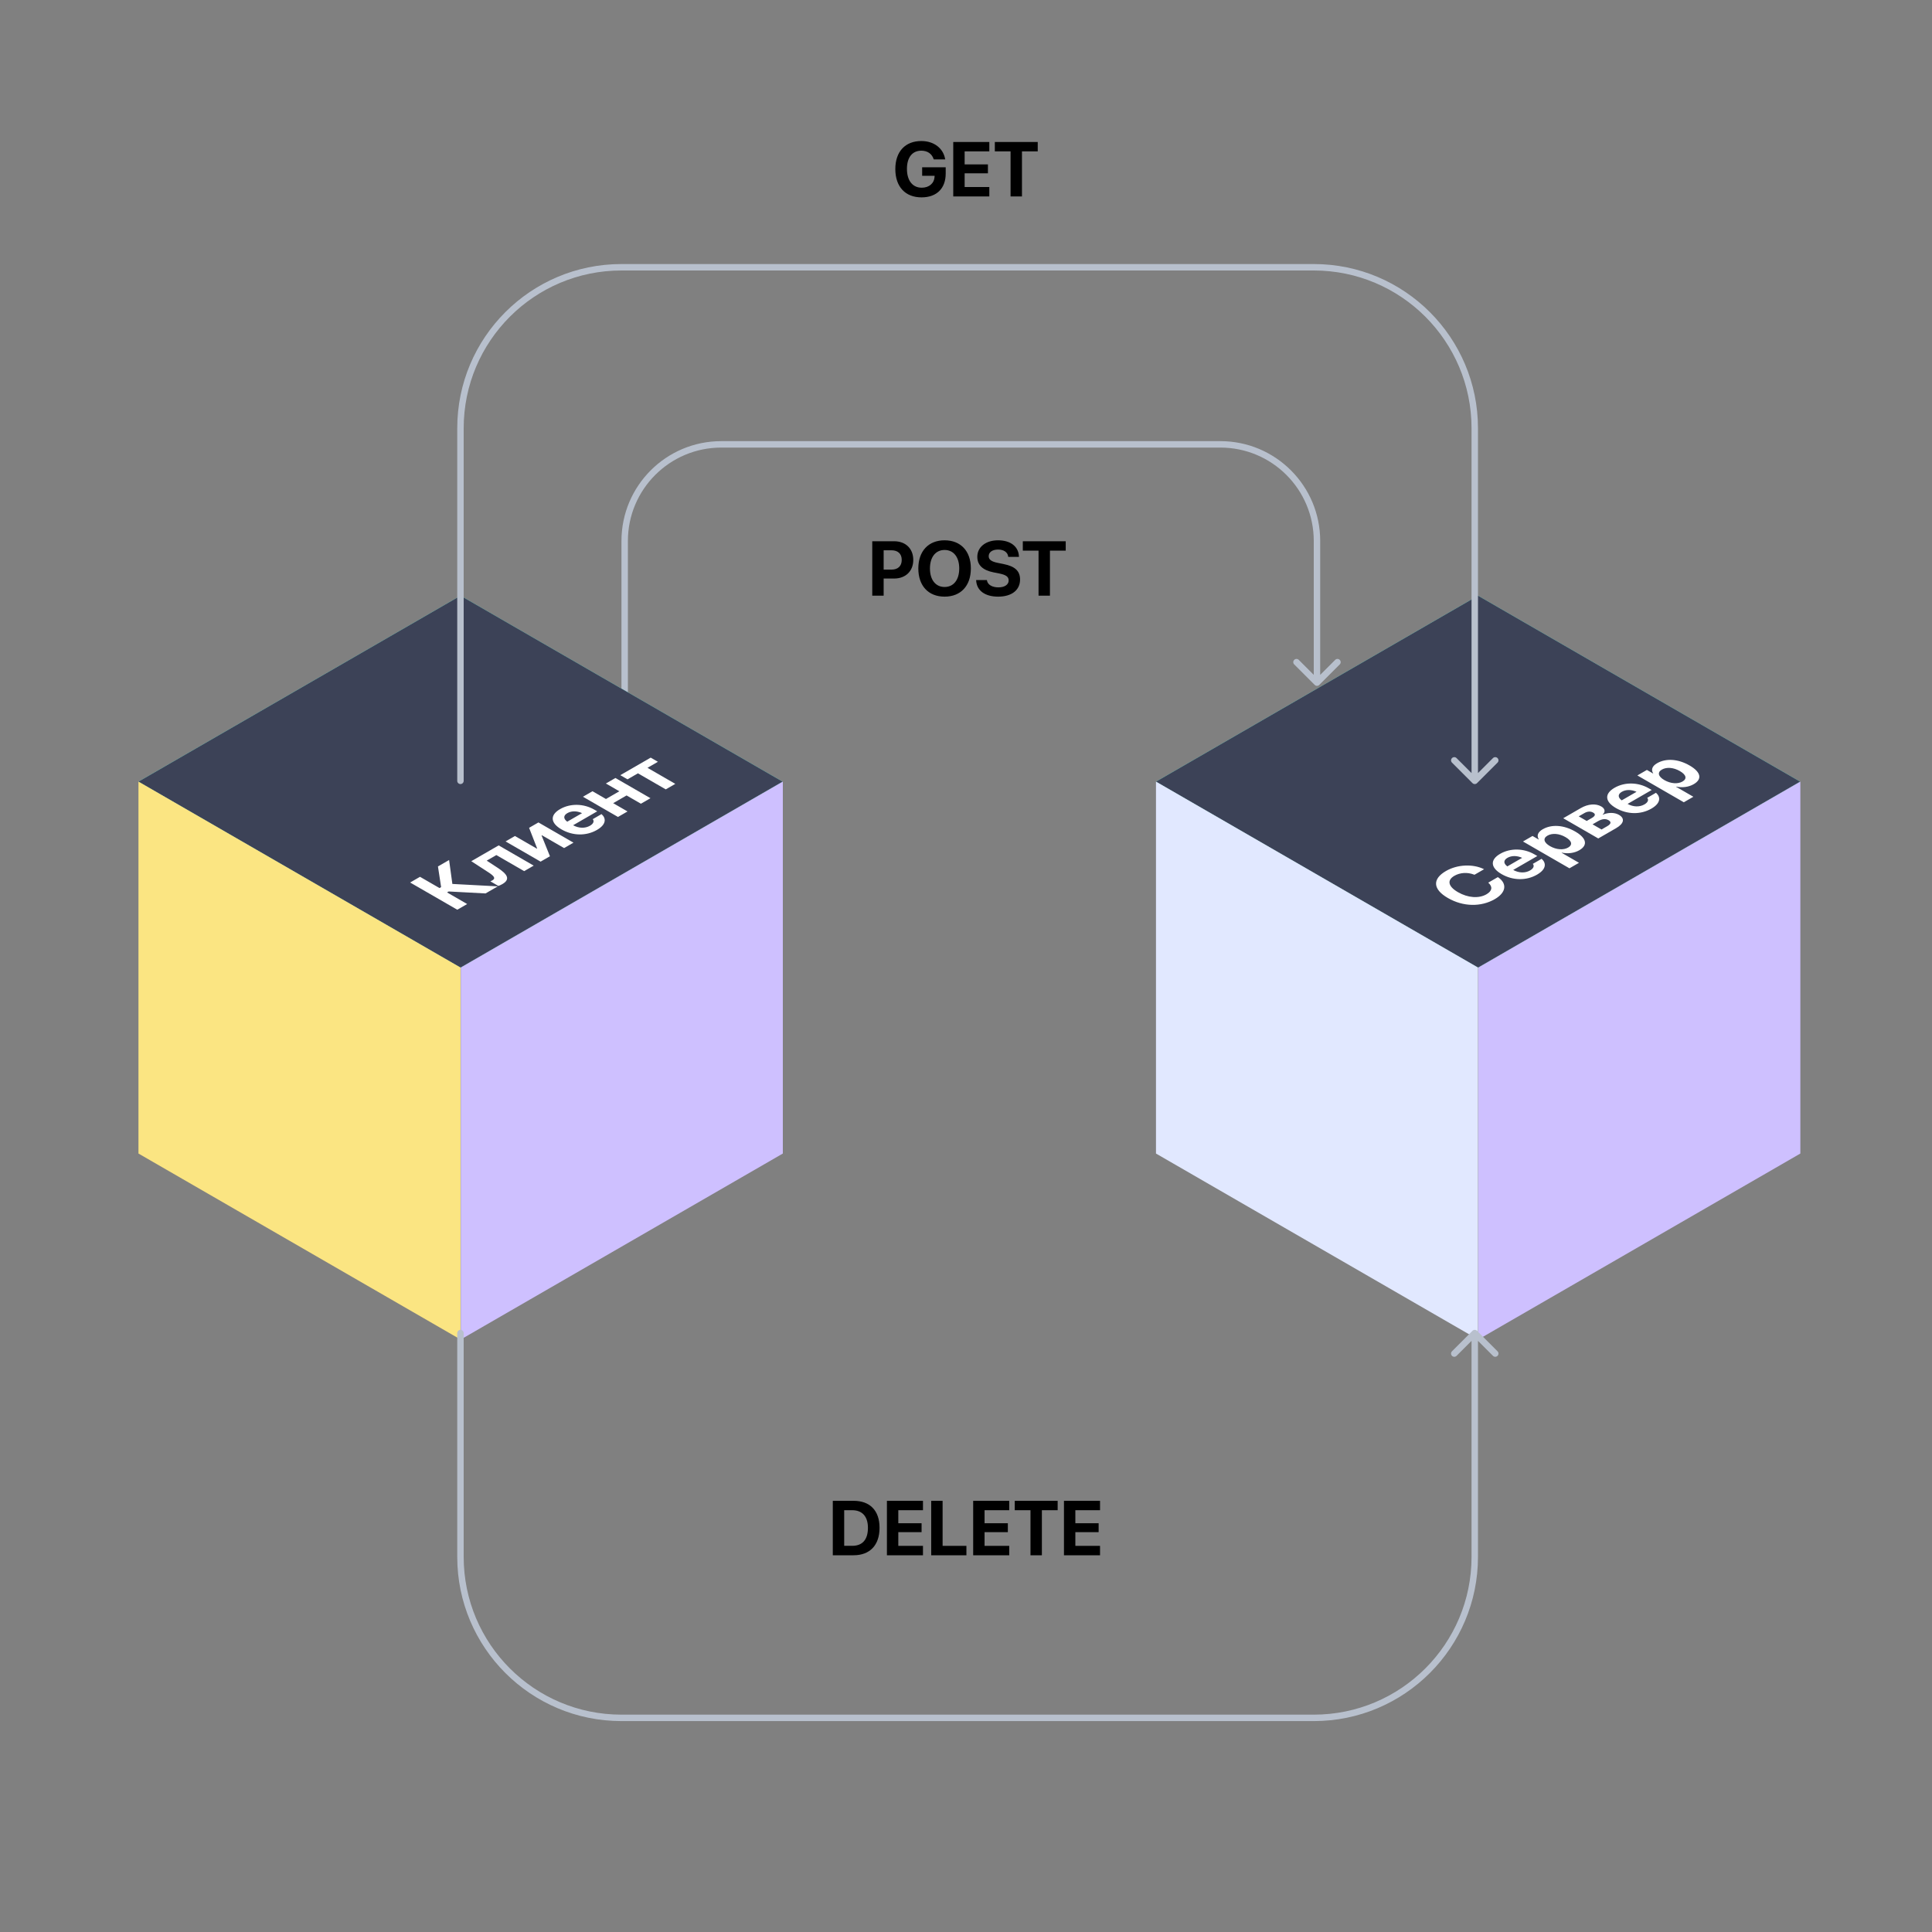 <svg width="600" height="600" viewBox="0 0 600 600" fill="none" xmlns="http://www.w3.org/2000/svg">
    <rect x="0" y="0" width="600" height="600" fill="#808080" stroke="none"/>
    <path d="M195 235C195 235.552 194.552 236 194 236C193.448 236 193 235.552 193 235H195ZM409.707 212.707C409.317 213.098 408.683 213.098 408.293 212.707L401.929 206.343C401.538 205.953 401.538 205.319 401.929 204.929C402.319 204.538 402.953 204.538 403.343 204.929L409 210.586L414.657 204.929C415.047 204.538 415.681 204.538 416.071 204.929C416.462 205.319 416.462 205.953 416.071 206.343L409.707 212.707ZM193 235V168H195V235H193ZM224 137H379V139H224V137ZM410 168V212H408V168H410ZM379 137C396.121 137 410 150.879 410 168H408C408 151.984 395.016 139 379 139V137ZM193 168C193 150.879 206.879 137 224 137V139C207.984 139 195 151.984 195 168H193Z" fill="#B8C0CD"/>
    <rect width="115.494" height="115.494" transform="matrix(0.866 0.5 -0.866 0.5 459.021 185)" fill="#73FFE5"/>
    <rect width="115.494" height="115.494" transform="matrix(0.866 0.5 -0.866 0.5 459.021 185)" fill="#3C4257"/>
    <path d="M359 242.747L459.021 300.494L459.021 415.988L359 358.241L359 300.494L359 242.747Z" fill="#E1E8FF"/>
    <path d="M459.095 300.494L559.115 242.747L559.115 358.241L459.095 415.988L459.095 358.241L459.095 300.494Z" fill="#CEC0FF"/>
    <path d="M464.216 279.241C467.768 277.19 468.113 274.424 465.271 272.467L465.17 272.397L462.186 274.12L462.267 274.19C463.617 275.415 463.394 276.715 461.628 277.735C459.284 279.088 455.874 278.854 452.788 277.073L452.778 277.067C449.713 275.297 449.318 273.346 451.662 271.993C453.489 270.938 455.742 270.856 457.7 271.588L457.914 271.665L460.897 269.942L460.796 269.895C457.416 268.26 452.626 268.436 449.064 270.493C444.791 272.959 444.933 276.159 449.652 278.883L449.663 278.889C454.382 281.614 459.933 281.713 464.216 279.241ZM477.338 271.629C480.434 269.842 480.099 267.915 478.84 266.79L478.749 266.713L476.029 268.284L476.07 268.331C476.476 268.799 476.405 269.614 475.187 270.317C473.674 271.19 471.716 271.149 469.94 270.17L477.43 265.846L476.516 265.319C473.228 263.42 469.077 263.321 465.89 265.161C462.694 267.006 462.866 269.461 466.327 271.459L466.337 271.465C469.818 273.475 473.999 273.557 477.338 271.629ZM468.154 266.409C469.371 265.706 471.036 265.647 472.721 266.409L468.113 269.069C466.834 268.108 466.926 267.118 468.154 266.409ZM487.406 269.661L490.369 267.95L484.96 264.827L485.021 264.792C486.898 265.196 488.908 264.95 490.471 264.047C493.191 262.477 492.734 260.28 489.202 258.241L489.192 258.235C485.65 256.19 481.865 255.938 479.104 257.532C477.551 258.428 477.176 259.571 477.896 260.678L477.835 260.713L475.938 259.618L472.974 261.329L487.406 269.661ZM486.99 263.221C485.559 264.047 483.326 263.907 481.367 262.776L481.357 262.77C479.388 261.633 479.145 260.344 480.576 259.518C482.047 258.668 484.189 258.827 486.178 259.975L486.188 259.981C488.167 261.124 488.471 262.366 486.99 263.221ZM496.357 260.391L501.908 257.186C504.374 255.762 504.679 254.157 502.781 253.061L502.761 253.049C501.411 252.27 499.412 252.276 497.778 253.008L497.697 252.961C498.64 252.217 498.478 251.139 497.321 250.471L497.301 250.459C495.586 249.469 493.191 249.657 490.927 250.963L485.477 254.11L496.357 260.391ZM492.764 254.954L490.288 253.524L492.023 252.522C492.998 251.959 493.962 251.895 494.764 252.358L494.784 252.37C495.596 252.838 495.433 253.413 494.347 254.04L492.764 254.954ZM497.362 257.608L494.581 256.002L496.245 255.042C497.504 254.315 498.61 254.18 499.523 254.708L499.544 254.719C500.477 255.258 500.315 255.903 499.158 256.571L497.362 257.608ZM512.859 251.122C515.954 249.334 515.619 247.407 514.361 246.282L514.269 246.206L511.55 247.776L511.59 247.823C511.996 248.292 511.925 249.106 510.707 249.809C509.195 250.682 507.236 250.641 505.46 249.663L512.95 245.338L512.037 244.811C508.749 242.913 504.598 242.813 501.411 244.653C498.214 246.499 498.387 248.954 501.847 250.952L501.858 250.958C505.339 252.967 509.52 253.049 512.859 251.122ZM503.674 245.901C504.892 245.198 506.556 245.139 508.241 245.901L503.634 248.561C502.355 247.6 502.446 246.61 503.674 245.901ZM522.926 249.153L525.89 247.442L520.48 244.319L520.541 244.284C522.419 244.688 524.428 244.442 525.991 243.54C528.711 241.969 528.254 239.772 524.723 237.733L524.712 237.727C521.171 235.682 517.385 235.43 514.625 237.024C513.072 237.92 512.696 239.063 513.417 240.17L513.356 240.206L511.458 239.11L508.495 240.821L522.926 249.153ZM522.51 242.713C521.079 243.54 518.847 243.399 516.888 242.268L516.878 242.262C514.909 241.125 514.665 239.836 516.096 239.01C517.568 238.161 519.709 238.319 521.698 239.467L521.708 239.473C523.687 240.616 523.992 241.858 522.51 242.713Z" fill="white"/>
    <rect width="115.494" height="115.494" transform="matrix(0.866 0.5 -0.866 0.5 143.021 185)" fill="#73FFE5"/>
    <rect width="115.494" height="115.494" transform="matrix(0.866 0.5 -0.866 0.5 143.021 185)" fill="#3C4257"/>
    <path d="M43 242.747L143.021 300.494L143.021 415.988L43 358.241L43 300.494L43 242.747Z" fill="#FBE582"/>
    <path d="M143.095 300.494L243.115 242.747L243.115 358.241L143.095 415.988L143.095 358.241L143.095 300.494Z" fill="#CEC0FF"/>
    <path d="M145.083 280.756L138.831 277.147L139.339 276.854L150.787 277.463L154.592 275.266L140.486 274.516L139.471 267.086L136.01 269.084L136.994 275.5L136.487 275.793L130.438 272.301L127.373 274.071L142.018 282.526L145.083 280.756ZM154.521 269.483L151.152 267.28L154.146 265.551L162.782 270.538L165.746 268.827L154.866 262.545L146.362 267.456L151.629 270.872C153.466 272.061 153.994 272.776 152.938 273.385C152.664 273.543 152.431 273.643 152.278 273.696L154.765 275.131C154.988 275.061 155.455 274.885 156.003 274.569C158.672 273.028 157.475 271.411 154.521 269.483ZM167.887 267.59L170.79 265.915L168.192 259.469L168.303 259.405L175.184 263.377L178.097 261.696L167.217 255.415L164.315 257.09L166.811 263.489L166.71 263.547L159.92 259.627L157.008 261.309L167.887 267.59ZM185.384 257.747C188.479 255.959 188.144 254.032 186.886 252.907L186.794 252.831L184.074 254.401L184.115 254.448C184.521 254.917 184.45 255.731 183.232 256.434C181.72 257.307 179.761 257.266 177.985 256.288L185.475 251.963L184.562 251.436C181.273 249.538 177.123 249.438 173.936 251.278C170.739 253.124 170.912 255.579 174.372 257.577L174.382 257.583C177.863 259.592 182.045 259.674 185.384 257.747ZM176.199 252.526C177.417 251.823 179.081 251.764 180.766 252.526L176.158 255.186C174.88 254.225 174.971 253.235 176.199 252.526ZM199.044 249.602L202.007 247.891L191.128 241.61L188.164 243.321L192.346 245.735L188.185 248.137L184.003 245.723L181.04 247.434L191.919 253.715L194.883 252.004L190.428 249.432L194.589 247.03L199.044 249.602ZM202.078 235.288L192.64 240.737L194.883 242.032L198.12 240.163L206.757 245.149L209.72 243.438L201.084 238.452L204.321 236.583L202.078 235.288Z" fill="white"/>
    <path d="M142 242.5C142 243.052 142.448 243.5 143 243.5C143.552 243.5 144 243.052 144 242.5H142ZM457.293 243.207C457.683 243.598 458.317 243.598 458.707 243.207L465.071 236.843C465.462 236.453 465.462 235.819 465.071 235.429C464.681 235.038 464.047 235.038 463.657 235.429L458 241.086L452.343 235.429C451.953 235.038 451.319 235.038 450.929 235.429C450.538 235.819 450.538 236.453 450.929 236.843L457.293 243.207ZM144 242.5V133H142V242.5H144ZM193 84H408V82H193V84ZM457 133V242.5H459V133H457ZM408 84C435.062 84 457 105.938 457 133H459C459 104.833 436.167 82 408 82V84ZM144 133C144 105.938 165.938 84 193 84V82C164.833 82 142 104.833 142 133H144Z" fill="#B8C0CD"/>
    <path d="M142 414C142 413.448 142.448 413 143 413C143.552 413 144 413.448 144 414H142ZM457.293 413.293C457.683 412.902 458.317 412.902 458.707 413.293L465.071 419.657C465.462 420.047 465.462 420.681 465.071 421.071C464.681 421.462 464.047 421.462 463.657 421.071L458 415.414L452.343 421.071C451.953 421.462 451.319 421.462 450.929 421.071C450.538 420.681 450.538 420.047 450.929 419.657L457.293 413.293ZM144 414V483.5H142V414H144ZM193 532.5H408V534.5H193V532.5ZM457 483.5V414H459V483.5H457ZM408 532.5C435.062 532.5 457 510.562 457 483.5H459C459 511.667 436.167 534.5 408 534.5V532.5ZM144 483.5C144 510.562 165.938 532.5 193 532.5V534.5C164.833 534.5 142 511.667 142 483.5H144Z" fill="#B8C0CD"/>
    <path d="M286.195 61.293C290.906 61.293 293.695 58.504 293.695 53.898V51.953H286.383V54.59H290.25L290.238 54.836C290.145 56.922 288.562 58.293 286.254 58.293C283.441 58.293 281.66 56.125 281.66 52.457V52.445C281.66 48.859 283.336 46.797 286.125 46.797C288.035 46.797 289.383 47.746 289.945 49.387L289.992 49.504H293.543L293.508 49.34C292.945 46.164 290.18 43.797 286.113 43.797C281.156 43.797 278.051 47.066 278.051 52.48V52.492C278.051 58 281.145 61.293 286.195 61.293ZM296.039 61H307.242V58.082H299.578V53.828H306.809V51.062H299.578V47.008H307.242V44.09H296.039V61ZM313.84 61H317.379V47.008H322.277V44.09H308.953V47.008H313.84V61Z" fill="black"/>
    <path d="M258.633 483H265.09C270.164 483 273.152 479.848 273.152 474.48V474.457C273.152 469.102 270.152 466.09 265.09 466.09H258.633V483ZM262.172 480.07V469.008H264.668C267.773 469.008 269.543 470.941 269.543 474.469V474.492C269.543 478.148 267.832 480.07 264.668 480.07H262.172ZM275.438 483H286.641V480.082H278.977V475.828H286.207V473.062H278.977V469.008H286.641V466.09H275.438V483ZM289.195 483H300.129V480.082H292.734V466.09H289.195V483ZM302.227 483H313.43V480.082H305.766V475.828H312.996V473.062H305.766V469.008H313.43V466.09H302.227V483ZM320.027 483H323.566V469.008H328.465V466.09H315.141V469.008H320.027V483ZM330.422 483H341.625V480.082H333.961V475.828H341.191V473.062H333.961V469.008H341.625V466.09H330.422V483Z" fill="black"/>
    <path d="M270.887 185H274.426V179.668H277.684C281.246 179.668 283.625 177.371 283.625 173.891V173.867C283.625 170.387 281.246 168.09 277.684 168.09H270.887V185ZM276.816 170.891C278.844 170.891 280.039 171.957 280.039 173.879V173.902C280.039 175.824 278.844 176.902 276.816 176.902H274.426V170.891H276.816ZM293.352 185.293C298.379 185.293 301.508 181.93 301.508 176.551V176.527C301.508 171.16 298.367 167.797 293.352 167.797C288.348 167.797 285.195 171.148 285.195 176.527V176.551C285.195 181.93 288.324 185.293 293.352 185.293ZM293.352 182.293C290.574 182.293 288.805 180.09 288.805 176.551V176.527C288.805 172.988 290.586 170.797 293.352 170.797C296.129 170.797 297.898 173 297.898 176.527V176.551C297.898 180.055 296.164 182.293 293.352 182.293ZM309.969 185.293C314.234 185.293 316.789 183.23 316.789 179.984V179.973C316.789 177.312 315.195 175.871 311.656 175.168L309.863 174.805C307.918 174.418 307.051 173.797 307.051 172.73V172.719C307.051 171.512 308.141 170.68 309.957 170.668C311.703 170.668 312.922 171.477 313.098 172.801L313.109 172.941H316.449L316.438 172.719C316.273 169.754 313.871 167.797 309.957 167.797C306.207 167.797 303.512 169.836 303.512 172.93V172.941C303.512 175.484 305.199 177.078 308.539 177.746L310.32 178.098C312.418 178.531 313.25 179.105 313.25 180.254V180.266C313.25 181.555 312.02 182.41 310.062 182.41C308.129 182.41 306.734 181.59 306.512 180.277L306.488 180.148H303.148L303.16 180.336C303.359 183.453 305.949 185.293 309.969 185.293ZM322.531 185H326.07V171.008H330.969V168.09H317.645V171.008H322.531V185Z" fill="black"/>
</svg>
